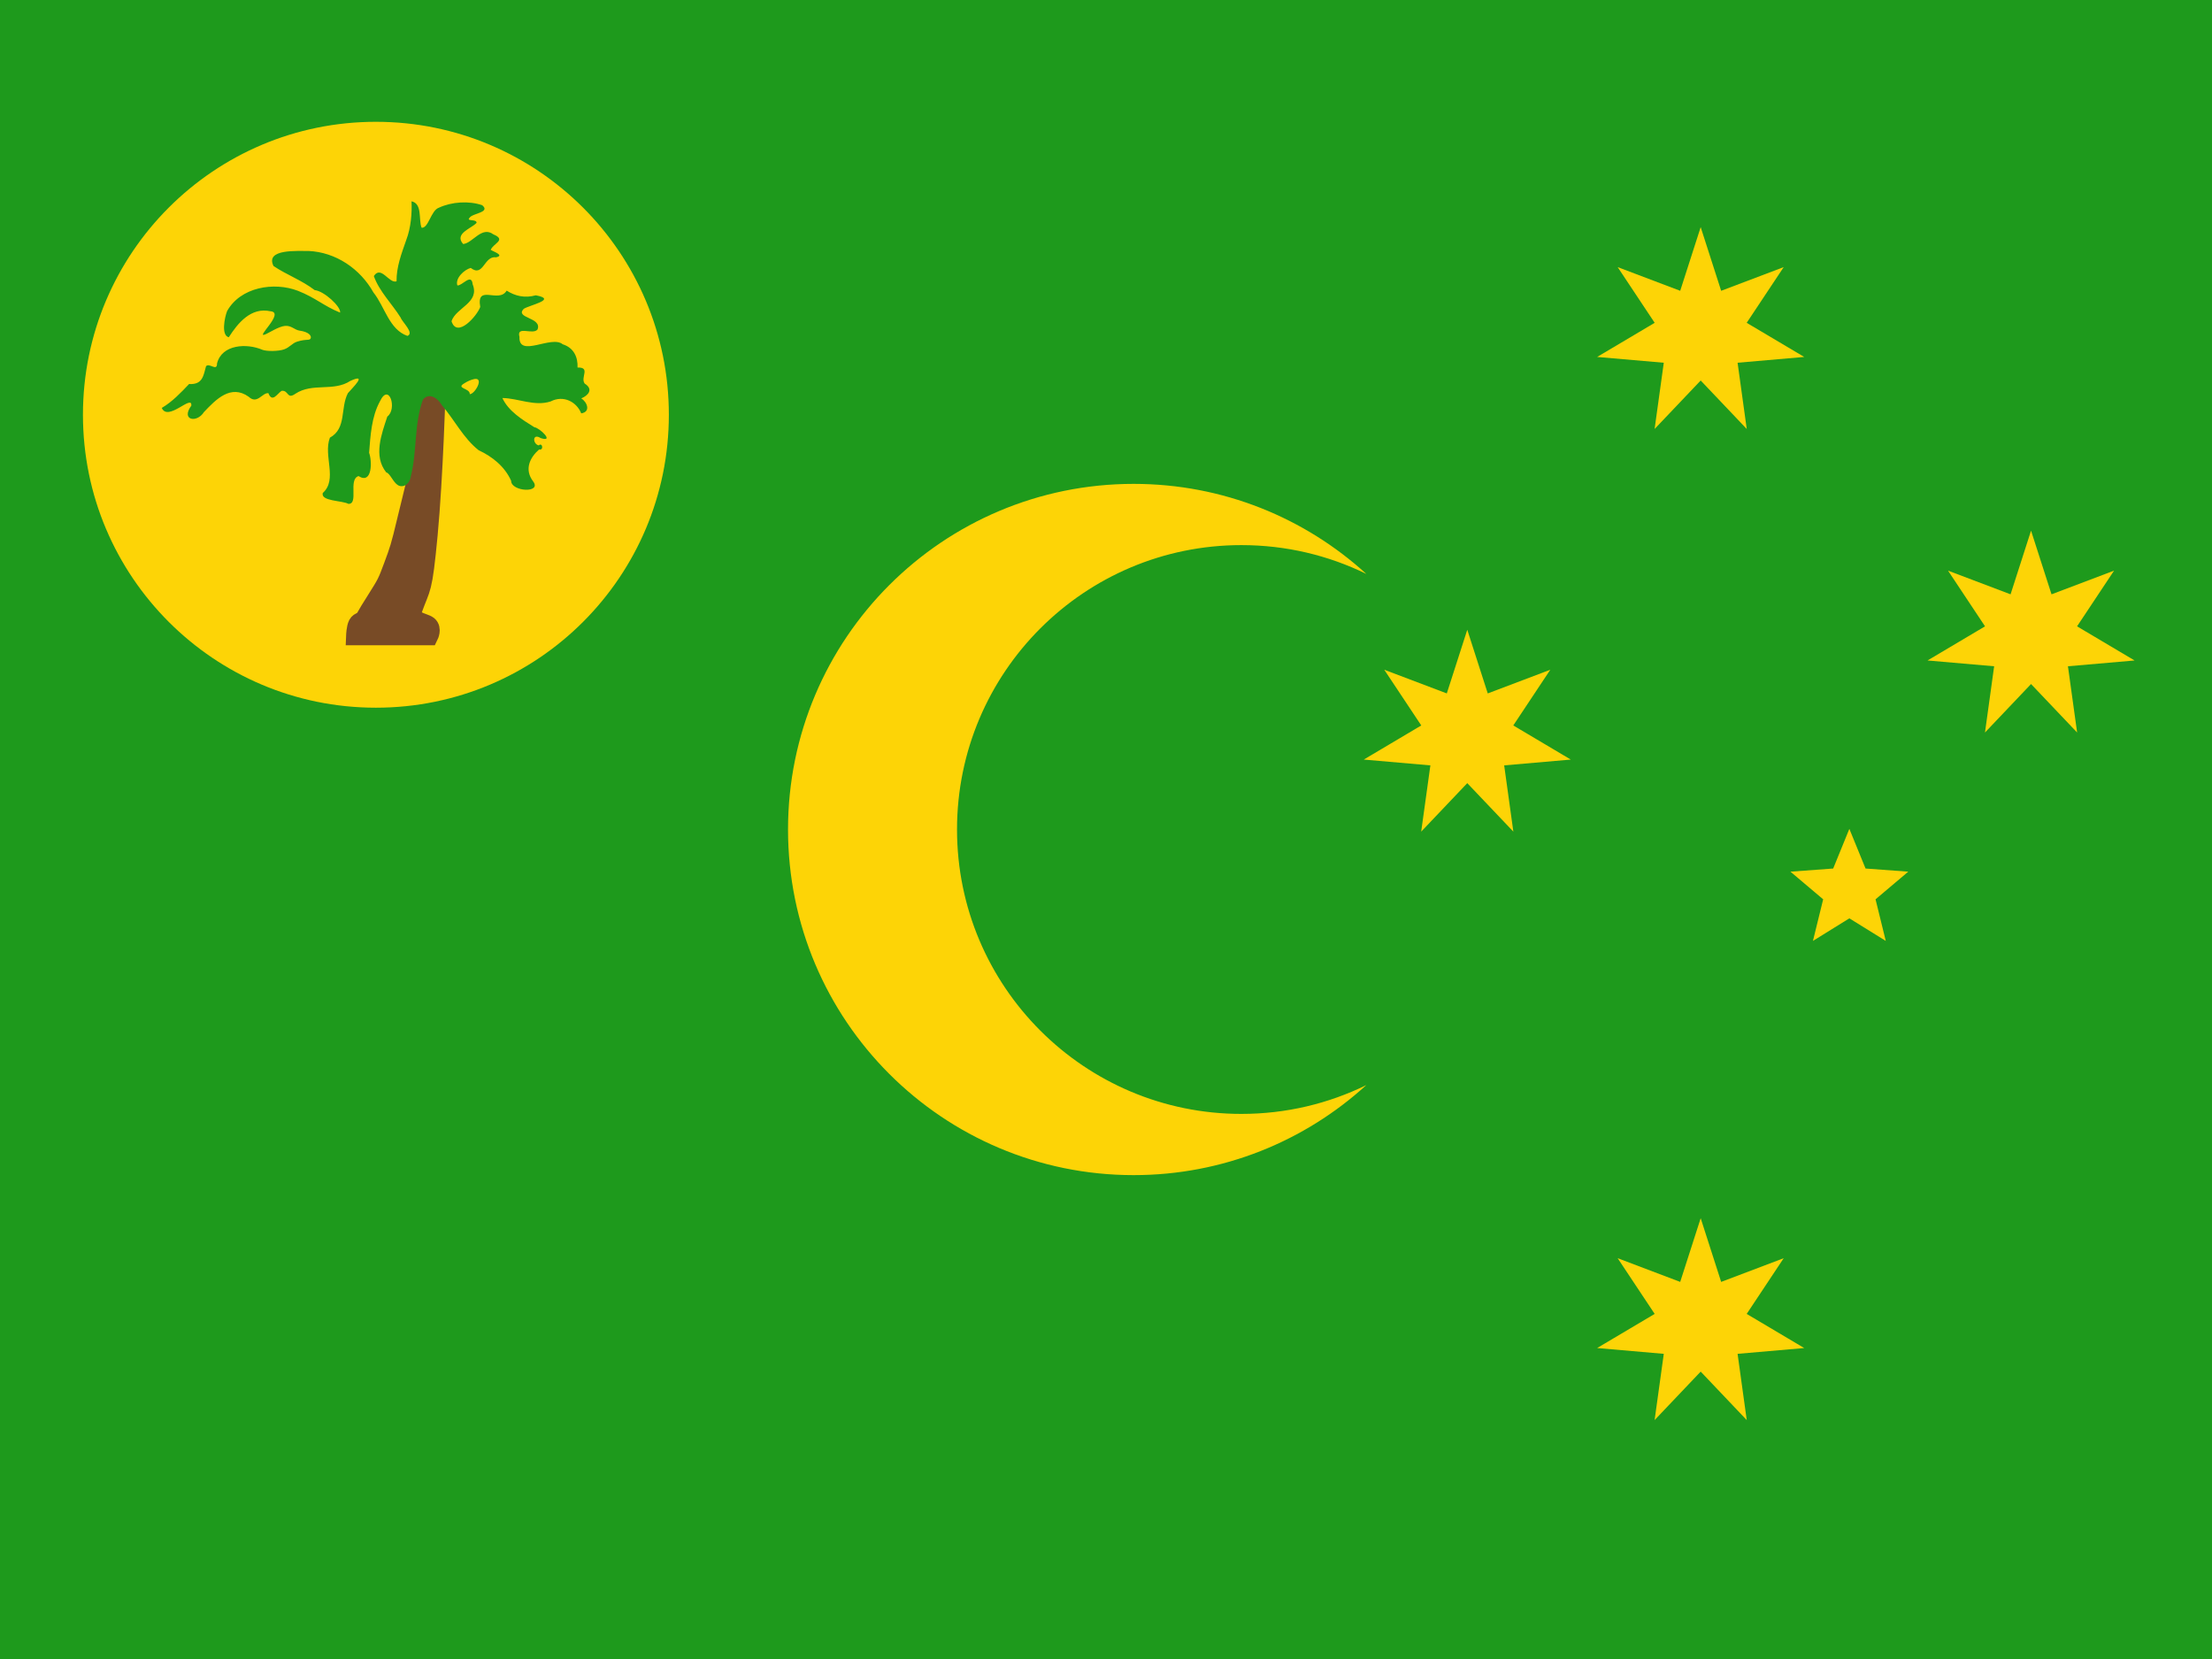 <svg width="160" height="120" viewBox="0 0 160 120" fill="none" xmlns="http://www.w3.org/2000/svg">
<g clip-path="url(#clip0_354_68)">
<path d="M160 0H0V120H160V0Z" fill="#1E9A1C"/>
<path d="M123.015 88.117L124.496 92.723L129.02 91.009L126.343 95.039L130.503 97.507L125.684 97.927L126.347 102.719L123.015 99.212L119.682 102.719L120.346 97.927L115.526 97.507L119.687 95.039L117.01 91.009L121.534 92.723L123.015 88.117Z" fill="#FDD406"/>
<path d="M106.132 45.552L107.613 50.157L112.137 48.444L109.46 52.474L113.62 54.942L108.801 55.362L109.465 60.154L106.132 56.647L102.799 60.154L103.463 55.362L98.644 54.942L102.804 52.474L100.127 48.444L104.651 50.157L106.132 45.552Z" fill="#FDD406"/>
<path d="M123.015 16.429L124.496 21.034L129.02 19.321L126.343 23.35L130.503 25.819L125.684 26.238L126.347 31.03L123.015 27.523L119.682 31.03L120.346 26.238L115.526 25.819L119.687 23.35L117.01 19.321L121.534 21.034L123.015 16.429Z" fill="#FDD406"/>
<path d="M146.911 38.383L148.392 42.989L152.916 41.276L150.239 45.305L154.4 47.774L149.58 48.193L150.244 52.985L146.911 49.478L143.579 52.985L144.242 48.193L139.423 47.774L143.583 45.305L140.906 41.276L145.43 42.989L146.911 38.383Z" fill="#FDD406"/>
<path d="M133.769 59.954L134.94 62.823L138.03 63.05L135.663 65.05L136.403 68.059L133.769 66.426L131.135 68.059L131.875 65.05L129.508 63.05L132.599 62.823L133.769 59.954Z" fill="#FDD406"/>
<path d="M98.831 78.486C94.388 82.533 88.482 85 82 85C68.193 85 57 73.807 57 60C57 46.193 68.193 35 82 35C88.483 35 94.389 37.467 98.831 41.514C96.103 40.178 93.037 39.429 89.795 39.429C78.434 39.429 69.224 48.639 69.224 60C69.224 71.361 78.434 80.572 89.795 80.572C93.037 80.572 96.103 79.822 98.831 78.486Z" fill="#FDD406"/>
<path d="M27.19 51.19C38.893 51.19 48.38 41.703 48.38 30C48.38 18.297 38.893 8.81 27.19 8.81C15.487 8.81 6 18.297 6 30C6 41.703 15.487 51.19 27.19 51.19Z" fill="#FDD406"/>
<path d="M25.729 45.977H31.02C31.02 45.977 31.259 45.492 30.966 45.249C30.674 45.007 29.537 44.953 29.844 44.095C30.476 42.332 30.564 42.876 30.961 38.687C31.358 34.498 31.549 27.928 31.549 27.928H30.785C30.785 27.928 30.932 29.971 30.491 32.631C30.05 35.292 29.918 35.527 29.433 37.57C28.947 39.613 28.874 39.789 28.433 40.98C27.992 42.17 27.948 42.229 27.257 43.331C26.567 44.433 26.816 44.022 26.434 44.683C26.243 45.014 26.008 44.926 25.879 45.166C25.751 45.407 25.729 45.977 25.729 45.977L25.729 45.977Z" fill="#784B26" stroke="#784B26" stroke-width="1.389"/>
<path d="M29.765 14.562C29.809 15.383 29.727 16.471 29.386 17.357C29.041 18.343 28.665 19.327 28.684 20.349C28.135 20.535 27.569 19.16 27.04 19.969C27.438 21.087 28.355 21.972 28.983 22.979C29.089 23.291 29.994 24.106 29.47 24.295C28.15 23.843 27.83 22.171 27.011 21.154C26.059 19.445 24.286 18.236 22.31 18.153C21.568 18.172 19.155 17.969 19.783 19.24C20.708 19.868 21.847 20.278 22.76 20.984C23.44 21.047 24.673 22.183 24.601 22.612C23.405 22.127 22.845 21.547 21.556 21.037C19.81 20.362 17.394 20.768 16.427 22.501C16.247 22.953 15.981 24.268 16.548 24.394C17.21 23.36 18.157 22.203 19.561 22.514C20.664 22.6 18.331 24.568 19.223 24.172C19.506 24.047 20.159 23.618 20.612 23.573C21.065 23.528 21.318 23.867 21.662 23.914C22.35 24.008 22.539 24.296 22.475 24.464C22.4 24.662 22.182 24.493 21.483 24.715C21.133 24.825 20.951 25.132 20.543 25.273C20.136 25.414 19.288 25.424 18.971 25.299C17.862 24.817 16.045 24.901 15.699 26.29C15.699 26.901 15.155 26.223 14.904 26.487C14.716 27.153 14.667 27.838 13.678 27.777C13.078 28.407 12.464 29.059 11.701 29.507C12.149 30.533 13.921 28.476 13.838 29.343C13.063 30.399 14.236 30.622 14.75 29.809C15.618 28.891 16.694 27.774 17.99 28.699C18.608 29.28 18.966 28.392 19.413 28.439C19.695 29.161 20.049 28.475 20.368 28.271C20.891 28.206 20.744 28.924 21.366 28.481C22.604 27.662 24.128 28.35 25.338 27.553C26.625 26.966 25.518 28.026 25.163 28.44C24.597 29.537 25.088 30.978 23.861 31.659C23.367 32.967 24.443 34.691 23.346 35.659C23.186 36.266 24.757 36.196 25.198 36.446C25.97 36.476 25.164 34.678 25.931 34.437C26.958 35.073 26.91 33.299 26.698 32.752C26.797 31.509 26.868 30.149 27.486 29.023C28.143 27.642 28.751 29.585 28.015 30.132C27.598 31.401 26.989 32.99 27.939 34.17C28.213 34.231 28.438 34.895 28.792 35.099C29.147 35.303 29.631 35.047 29.719 34.444C30.174 32.626 29.945 30.671 30.594 28.903C31.052 28.355 31.684 28.814 31.969 29.318C32.878 30.374 33.518 31.695 34.62 32.565C35.622 33.034 36.509 33.744 36.972 34.777C36.965 35.573 39.234 35.696 38.556 34.81C37.906 33.948 38.335 33.086 38.994 32.513C39.347 32.6 39.242 31.968 38.966 32.218C38.523 32.113 38.494 31.302 39.11 31.688C40.147 32.023 39.029 30.937 38.654 30.904C37.778 30.36 36.77 29.735 36.339 28.79C37.48 28.802 38.665 29.418 39.832 29.036C40.767 28.555 41.715 29.076 42.042 29.9C42.764 29.785 42.456 29.06 42.042 28.818C42.57 28.6 42.936 28.148 42.295 27.749C41.956 27.307 42.749 26.554 41.775 26.585C41.807 25.841 41.514 25.16 40.703 24.903C39.89 24.215 37.506 25.917 37.575 24.366C37.335 23.522 38.544 24.253 38.881 23.832C39.23 22.942 37.218 23.029 37.882 22.339C38.316 22.06 40.351 21.659 38.755 21.36C37.958 21.579 37.275 21.417 36.648 21.023C36.077 21.978 34.445 20.504 34.736 22.203C34.513 22.843 33.055 24.506 32.66 23.232C32.996 22.233 34.723 21.907 34.188 20.56C34.105 19.719 33.408 20.706 33.08 20.643C32.914 20.12 33.583 19.503 34.049 19.379C34.975 20.091 35.003 18.481 35.883 18.612C36.525 18.469 35.675 18.194 35.496 18.073C35.672 17.603 36.659 17.362 35.691 16.954C34.838 16.321 34.205 17.584 33.501 17.651C32.826 16.889 34.115 16.522 34.471 16.12C34.49 15.821 33.719 16.03 33.951 15.769C34.152 15.409 35.517 15.382 34.878 14.842C33.916 14.512 32.673 14.594 31.75 15.022C31.168 15.211 30.997 16.526 30.495 16.472C30.26 15.886 30.572 14.731 29.765 14.561L29.765 14.562ZM34.316 27.414C35.05 27.29 34.332 28.528 33.979 28.51C34.011 28.065 32.919 28.108 33.596 27.72C33.816 27.578 34.06 27.47 34.316 27.414Z" fill="#1E9A1C"/>
</g>
<defs>
<clipPath id="clip0_354_68">
<rect width="160" height="120" fill="white"/>
</clipPath>
</defs>
</svg>
